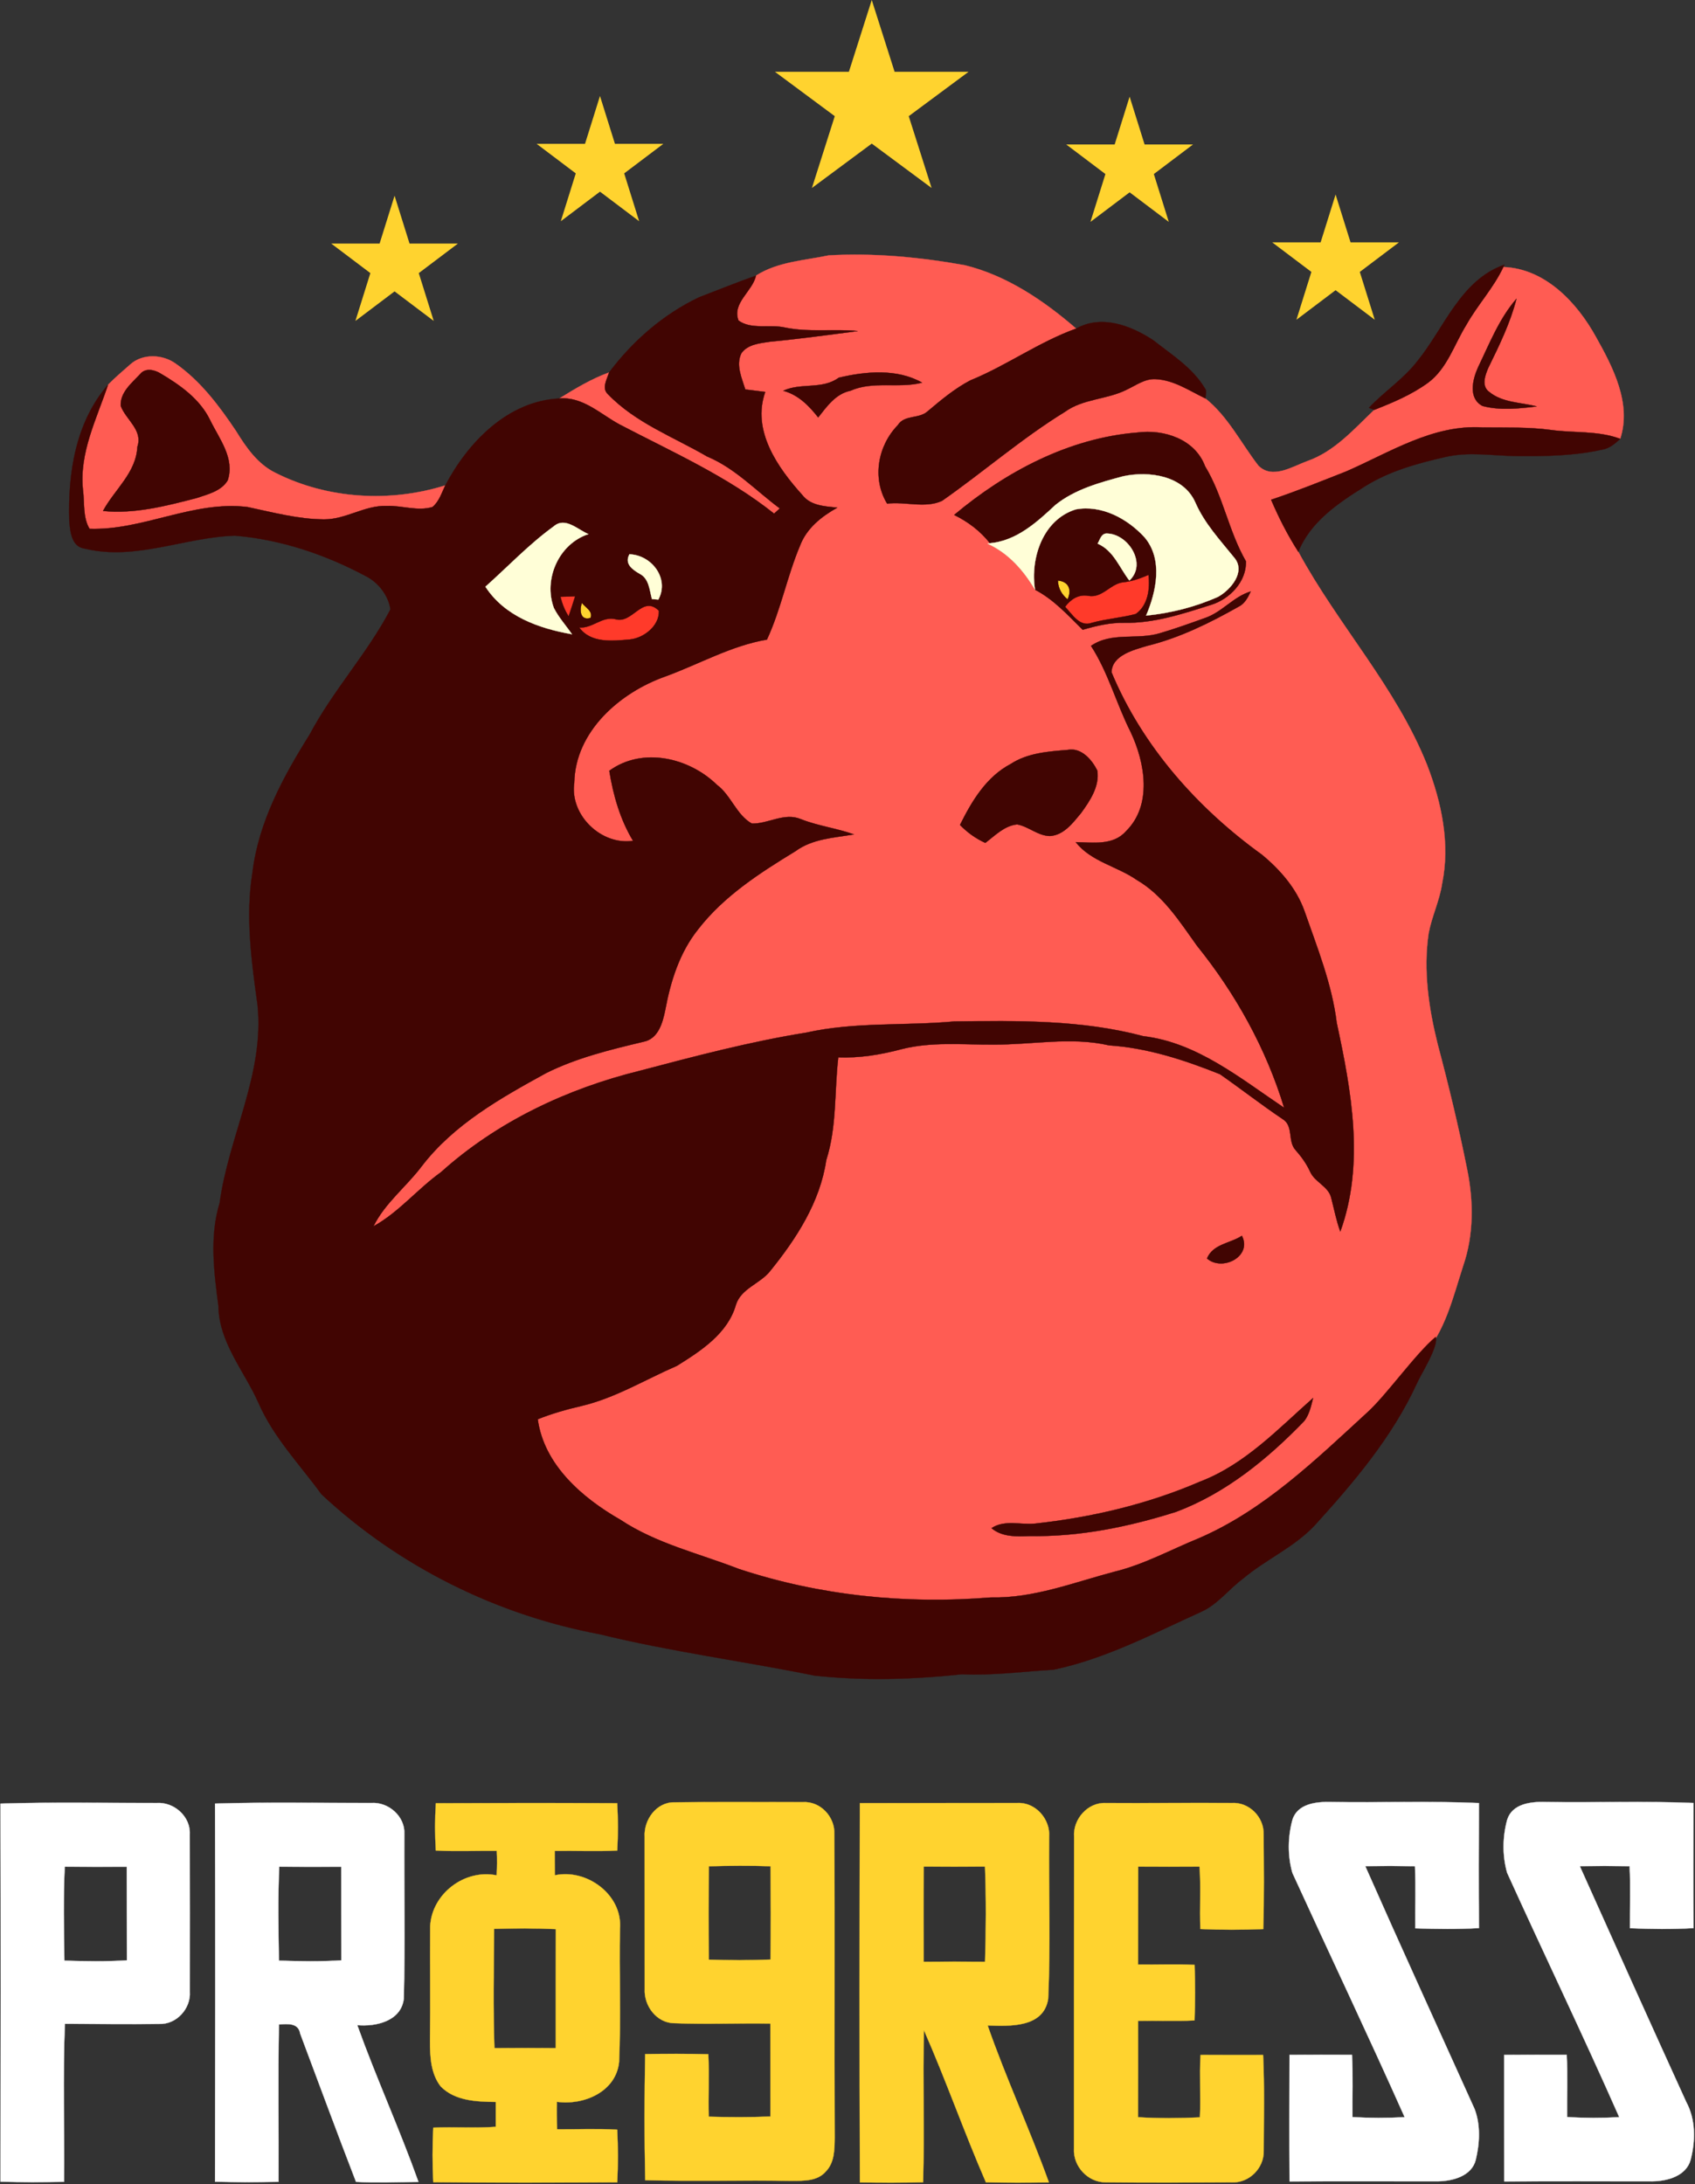 <svg clip-rule="evenodd" fill-rule="evenodd" viewBox="0 0 648 835" xmlns="http://www.w3.org/2000/svg"><rect x="0" y="0" width="648" height="835" fill="#333333" stroke="none"/><g transform="translate(-35.197 -41.745)"><path d="m464.89 264.29c3.28-.36 6.38-1.5 9.39-2.8.61 5.33-.16 11.63-4.86 14.97-5.52 1.47-11.29 1.85-16.81 3.38-4.69 1.75-7.49-3.31-10.24-6.12 2.1-2.87 5.11-4.86 8.81-4.23 5.51 1.07 8.58-4.84 13.71-5.2z" fill="#ff3a2a" fill-rule="nonzero" stroke="#ff3a2a" stroke-width=".09"/><path d="m249.45 269.87c1.87-.08 3.75-.12 5.63-.18-.8 2.56-1.62 5.12-2.5 7.66-1.49-2.29-2.49-4.83-3.13-7.48z" fill="#ff3a2a" fill-rule="nonzero" stroke="#ff3a2a" stroke-width=".09"/><path d="m270.36 278.4c6.59 2.09 10.43-9.45 16.74-3.18.23 5.76-5.72 10.44-11.13 10.98-6.64.58-14.89 1.54-19.35-4.59 5.03.42 8.71-4.34 13.74-3.21z" fill="#ff3a2a" fill-rule="nonzero" stroke="#ff3a2a" stroke-width=".09"/><path d="m35.39 731.22c19.88-.63 39.79-.21 59.68-.24 6.63-.46 13.03 5.16 12.67 11.95.07 20.04.03 40.09.02 60.13.47 6.5-5.11 12.65-11.72 12.38-12.01.11-24.02 0-36.04-.04-.8 20.11-.12 40.27-.32 60.4-8.09.13-16.19.17-24.28-.05.09-48.17.1-96.35-.01-144.53m24.56 24.1c-.57 11.96-.32 23.96-.14 35.93 7.96.23 15.94.39 23.9-.12-.05-11.93-.01-23.86-.04-35.79-7.91.03-15.82.04-23.72-.02z" fill="#fff" fill-rule="nonzero" stroke="#fff" stroke-width=".09"/><path d="m117.4 731.21c19.88-.61 39.79-.2 59.67-.24 6.65-.47 13.08 5.15 12.71 11.97-.11 20.94.34 41.93-.21 62.86-1 8.55-10.6 10.74-17.79 10.1 7.25 20.18 16.19 39.74 23.4 59.94-7.96.02-15.92.39-23.88-.03-7.27-18.84-14.26-37.79-21.35-56.69-.68-4.2-4.88-3.69-8.12-3.5-.37 20.05-.05 40.12-.14 60.18-8.09.13-16.19.17-24.29-.04.1-48.18.11-96.37 0-144.55m24.55 24.11c-.55 11.96-.3 23.95-.13 35.92 7.96.24 15.94.4 23.89-.11-.07-11.93-.02-23.86-.05-35.79-7.9.03-15.8.05-23.71-.02z" fill="#fff" fill-rule="nonzero" stroke="#fff" stroke-width=".09"/><path d="m529.32 737.34c1.97-6.15 9.19-6.88 14.68-6.74 18.86.33 37.75-.43 56.59.4-.08 15.93-.11 31.86.01 47.8-8.1.47-16.22.38-24.33.09-.1-7.93.24-15.85-.14-23.76-6.33-.1-12.67-.11-19-.02 13.73 31.06 27.87 61.95 41.83 92.91 2.31 6.15 1.93 13.1.41 19.41-1.56 6.17-8.75 8.06-14.34 8.17-18.94.03-37.88-.08-56.82.04-.1-16.12-.07-32.25-.01-48.38 7.96-.04 15.91-.04 23.86-.02.43 7.94.1 15.88.19 23.82 6.64.38 13.3.37 19.95.03-13.94-31.27-28.66-62.2-42.9-93.34-1.91-6.54-1.79-13.86.02-20.41z" fill="#fff" fill-rule="nonzero" stroke="#fff" stroke-width=".09"/><path d="m611.4 737.38c1.93-6.16 9.11-6.95 14.6-6.78 18.87.31 37.76-.4 56.61.37-.05 15.94-.08 31.89.02 47.84-8.1.47-16.21.39-24.31.03-.06-7.91.28-15.82-.13-23.72-6.35-.08-12.69-.1-19.04-.01 13.47 30.08 27.02 60.13 40.68 90.13 3.68 6.74 3.57 14.97 1.67 22.23-1.75 6.11-8.82 8.04-14.46 8.13-18.92.02-37.85-.08-56.76.04-.07-16.12 0-32.25-.03-48.37 7.96-.06 15.93-.03 23.9-.03.41 7.92.07 15.86.15 23.79 6.64.42 13.3.4 19.94.06-13.83-31.34-28.71-62.22-42.86-93.41-1.88-6.51-1.78-13.79.02-20.3z" fill="#fff" fill-rule="nonzero" stroke="#fff" stroke-width=".09"/><path d="m372.845 29.688 6.322 31.48h20.461l-16.553 19.456 6.323 31.48-16.553-19.456-16.553 19.456 6.322-31.48-16.553-19.456h20.461z" fill="#ffd32f" transform="matrix(1.382 0 0 .872 -146.802 15.851)"/><path d="m266.844 77.229 4.851 19.988h15.7l-12.702 12.353 4.852 19.988-12.701-12.353-12.702 12.353 4.852-19.988-12.702-12.353h15.7z" fill="#ffd32f" transform="matrix(1.179 0 0 .915 -50.039 7.771)"/><path d="m266.844 77.229 4.851 19.988h15.7l-12.702 12.353 4.852 19.988-12.701-12.353-12.702 12.353 4.852-19.988-12.702-12.353h15.7z" fill="#ffd32f" transform="matrix(1.179 0 0 .915 -128.568 45.891)"/><path d="m266.844 77.229 4.851 19.988h15.7l-12.702 12.353 4.852 19.988-12.701-12.353-12.702 12.353 4.852-19.988-12.702-12.353h15.7z" fill="#ffd32f" transform="matrix(1.179 0 0 .915 152.445 8.024)"/><path d="m266.844 77.229 4.851 19.988h15.7l-12.702 12.353 4.852 19.988-12.701-12.353-12.702 12.353 4.852-19.988-12.702-12.353h15.7z" fill="#ffd32f" transform="matrix(1.179 0 0 .915 231.185 45.439)"/><g fill-rule="nonzero" stroke-width=".09"><path d="m439.62 263.67c4.22.36 5.4 3.55 3.72 7.2-2.27-1.8-3.63-4.29-3.72-7.2z" fill="#ffd32f" stroke="#ffd32f"/><path d="m260.96 277.97c-4 1.18-4.29-3.02-3.31-5.77 1.3 1.73 4.39 3.2 3.31 5.77z" fill="#ffd32f" stroke="#ffd32f"/><path d="m201.83 731.07c23.1-.1 46.21-.12 69.32-.01.35 6.03.35 12.06.02 18.09-7.96.42-15.94.02-23.91.15-.01 3.1.01 6.21.05 9.32 12.23-2.64 25.91 7.47 24.9 20.36-.33 16.98.4 34-.33 50.96-1.14 11.45-13.54 16.71-23.81 15.26-.07 3.5-.04 7.01.1 10.52 7.66.06 15.33-.31 22.99.15.33 6.69.34 13.4.01 20.11-23.44.13-46.89.2-70.33-.05-.36-6.94-.35-13.89 0-20.83 7.96-.35 15.93.25 23.89-.33.02-3.18.02-6.35 0-9.51-7.31-.1-15.6-.36-21.06-5.94-3.79-4.86-4.1-11.4-4.09-17.31.21-14.69-.03-29.37.08-44.05.72-12.37 13.23-21.83 25.4-19.32.2-3.12.22-6.25.06-9.36-7.77-.09-15.55.28-23.31-.14-.36-6.02-.37-12.05.02-18.07m22.26 48.02c-.11 15.2-.41 30.42.13 45.61 7.82-.05 15.64-.05 23.46 0 .02-15.17-.03-30.34.03-45.51-7.87-.36-15.75-.32-23.62-.1z" fill="#ffd32f" stroke="#ffd32f"/><path d="m281.66 743.97c-.44-6.47 4.46-13.36 11.33-13.24 16.33-.19 32.69-.04 49.04-.07 6.78-.48 12.45 5.64 12.13 12.29.23 38.68-.04 77.37.14 116.05-.05 4.44-.07 9.5-3.43 12.88-3.17 3.69-8.44 3.53-12.88 3.55-18.7-.3-37.42.22-56.12-.25-.35-16.07-.31-32.15-.02-48.21 8.04-.13 16.09-.13 24.14.06.36 7.95-.07 15.92.14 23.88 7.87.22 15.74.25 23.61-.07-.01-11.85-.01-23.7-.02-35.54-12.25-.2-24.52.33-36.77-.14-6.74-.07-11.65-6.68-11.27-13.12-.03-19.35.01-38.72-.02-58.07m24.52 11.2c-.12 11.9-.13 23.8-.02 35.7 7.88.27 15.76.28 23.63-.04.13-11.89.1-23.78.01-35.67-7.87-.27-15.75-.2-23.62.01z" fill="#ffd32f" stroke="#ffd32f"/><path d="m363.92 731.02c20.05-.06 40.1.01 60.15-.04 6.97-.38 12.73 6.15 12.21 12.98-.19 20.61.58 41.3-.36 61.87-1.7 11.11-14.64 10.48-23.15 10.19 7.07 20.28 16.15 39.8 23.42 60-8.03.12-16.06.15-24.08-.04-8.35-19.2-15.26-39-23.7-58.16-.47 19.38.22 38.77-.3 58.14-8.06.21-16.12.19-24.17.06-.18-48.33-.14-96.67-.02-145m24.39 24.27c-.09 12.13-.03 24.26-.03 36.4 7.83-.08 15.67-.08 23.5-.01.39-12.12.45-24.27-.02-36.39-7.82.04-15.64.04-23.45 0z" fill="#ffd32f" stroke="#ffd32f"/><path d="m445.82 743.96c-.5-6.75 5.2-13.3 12.12-12.97 16.03.07 32.09-.1 48.13-.01 6.64-.42 12.41 5.38 12.2 11.98.09 12.07.24 24.15-.14 36.22-8 .31-16.02.34-24.02-.02-.38-7.95.27-15.92-.34-23.86-7.81.03-15.63.03-23.45 0-.05 12.47-.01 24.95-.05 37.43 7.2.11 14.41-.23 21.62.14.23 7.07.23 14.15-.02 21.23-7.19.35-14.39.02-21.59.15.04 12.28-.01 24.56-.02 36.85 7.88.5 15.78.43 23.66.06.38-7.95-.24-15.91.25-23.85 7.97.03 15.94.01 23.91.01.56 12.22.26 24.47.23 36.7.15 6.57-5.64 12.34-12.24 11.97-16.03.09-32.08.18-48.1 0-6.85.09-12.61-6.14-12.19-12.94-.04-39.69.03-79.4.04-119.09z" fill="#ffd32f" stroke="#ffd32f"/><path d="m324.21 147.11c8.32-5.32 18.42-5.76 27.83-7.74 17.36-.98 34.84.69 51.94 3.75 16.06 3.9 30.29 13.55 42.64 24.24-14.23 5.12-26.56 14.12-40.48 19.81-5.98 3.13-11.16 7.49-16.3 11.81-3.27 3.02-8.89 1.22-11.43 5.32-7.65 7.88-9.88 20.37-4.06 29.96 6.94-.86 14.4 1.9 20.94-1.04 15.86-11.08 30.49-23.88 47-34.03 6.97-5.09 16.12-4.67 23.65-8.5 3.52-1.64 6.9-4.22 10.98-4.02 7 .29 12.95 4.42 19.08 7.37 8.61 6.85 13.62 17.09 20.25 25.67 5.31 5.42 12.96.41 18.68-1.68 10.5-3.67 17.85-12.2 25.66-19.62 7.14-2.79 14.31-5.82 20.54-10.36 7.37-5.47 10-14.66 14.67-22.16 4.28-7.63 10.4-14.11 14.12-22.07 16 .59 28.2 13.59 35.45 26.8 6.49 11.55 13.66 25.44 9.23 38.89-8.52-3.2-17.74-2.16-26.59-3.41-8.62-1.16-17.33-.85-26-.94-18.92-1.24-35.47 9.54-52.14 16.8-9.52 3.75-19.01 7.59-28.72 10.83 2.95 6.88 6.35 13.58 10.4 19.88 15.11 27.94 37.4 51.77 49.24 81.52 5.51 14.32 8.88 30.09 5.72 45.37-.97 6.51-3.93 12.49-5.14 18.93-2.12 14.25.03 28.7 3.49 42.56 4.2 15.79 8.03 31.69 11.23 47.72 2.49 12.15 2.56 25.02-1.52 36.85-3.91 12.07-6.91 25.38-15.76 34.92-7.68 6.4-13.61 14.57-21.02 21.27-19.65 18.03-39.32 37.18-64.16 47.93-10.71 4.36-20.93 10.02-32.24 12.8-15.59 4.1-31.01 10.26-47.39 9.87-32.44 2.68-65.44-.67-96.38-10.91-15.2-5.91-31.46-9.65-45.22-18.77-14.52-8.31-29.24-20.94-31.63-38.46 5.39-2.15 10.98-3.74 16.63-5.05 12.98-3.04 24.45-10.11 36.58-15.37 9.15-5.69 19.49-12.39 22.57-23.39 2.03-6.24 9.21-7.97 13.04-12.8 10.03-12.39 19.11-26.36 21.48-42.45 4.1-12.76 3.06-26.19 4.6-39.29 8.21.34 16.32-1.03 24.23-3.13 11.5-2.93 23.4-1.65 35.11-1.74 14.75.11 29.59-3.08 44.2.3 14.72.97 28.8 5.59 42.38 11.02 8.03 5.6 15.77 11.65 23.9 17.12 4.37 2.56 1.86 8.61 5.07 11.96 2.19 2.49 4.13 5.18 5.51 8.21 1.82 4.09 7.13 5.58 8.1 10.17 1.11 4.23 1.9 8.56 3.43 12.68 9.36-25.81 4.23-53.71-1.37-79.72-1.83-14.86-7.46-28.78-12.35-42.81-3.08-8.64-9.3-15.75-16.28-21.52-24.66-17.79-45.74-41.5-57.48-69.74.23-6.53 8.45-8.53 13.64-10.1 12.4-3.03 23.93-8.75 34.99-14.99 2.34-1.16 3.54-3.53 4.59-5.78-6.61 2-10.96 7.95-17.47 10.15-5.7 2.05-11.4 4.1-17.22 5.81-8.64 2.66-18.51-.6-26.35 4.84 6.62 10.23 9.71 22.18 15.19 33 5.5 11.69 8.35 27.93-1.89 37.92-4.85 5.48-12.64 4.24-19.14 4.11 5.87 7.45 15.82 9.2 23.35 14.44 10.06 5.88 16.38 15.9 22.99 25.14 14.84 18.41 26.45 39.34 33.34 61.97-16.67-11.17-33.26-24.95-53.89-27.39-23.54-6.27-48.09-5.93-72.25-5.62-18.84 1.73-38 .11-56.6 4.28-21.46 3.45-42.5 9.01-63.5 14.55-27.87 6.85-54.68 19.5-76.11 38.79-8.99 6.44-16.1 15.33-25.83 20.7 4.43-8.95 12.57-15.15 18.5-23.03 12.28-16 30.18-26.05 47.55-35.58 11.71-5.83 24.5-8.94 37.15-11.95 5.75-1.12 7.38-7.32 8.38-12.25 2.02-10.9 5.47-21.87 12.48-30.65 9.87-12.79 23.63-21.62 37.24-29.93 6.51-4.8 14.71-5.14 22.38-6.43-6.65-2.39-13.74-3.22-20.33-5.85-6.34-2.64-12.44 1.91-18.71 1.7-5.91-3.35-7.91-10.77-13.34-14.81-10.62-10.38-28.46-14.59-41.12-5.36 1.51 9.38 4.14 18.59 9.08 26.78-12.19 1.81-24.28-9.86-22.49-22.17.35-19.69 17.44-34.53 34.8-40.67 12.94-4.71 25.16-11.77 38.86-14.1 5.38-11.6 7.72-24.26 12.68-35.99 2.53-6.6 8.2-11.1 14.2-14.44-4.71-.51-10.15-.7-13.32-4.79-9.45-10.48-19.45-24.66-14.21-39.44-2.54-.34-5.08-.63-7.62-.95-1.34-4.39-3.72-9.37-1.49-13.86 2.42-3.44 7.05-3.81 10.87-4.4 11.23-1.07 22.41-2.61 33.6-4.07-9.28-.9-18.66.58-27.88-1.35-5.77-1.31-12.77.91-17.7-2.66-2.56-6.75 5.33-11.1 6.69-17.18m276.06 35.04c-2.09 4.62-3.87 11.87 1.7 14.78 6.7 1.79 13.88 1 20.7.19-6.09-1.6-13.07-1.36-18.16-5.56-3.09-2.22-1.55-6.43-.31-9.27 4.17-8.51 8.38-17.1 10.74-26.33-6.61 7.63-10.33 17.2-14.67 26.19m-244.42 3.99c-6.29 4.64-14.4 1.81-21.2 4.98 5.71 1.54 9.81 5.68 13.34 10.19 3.33-4.22 6.68-9.03 12.31-10.2 8.75-3.88 18.4-.77 27.4-3.09-9.61-5.42-21.54-4.33-31.85-1.88m44.14 52.45c5.28 2.6 10.04 6.16 13.67 10.82l-.87.18c7.99 3.66 13.69 10.15 18.09 17.58 7.17 3.72 12.56 9.73 18.23 15.31 5.16-1.5 10.45-2.77 15.87-2.66 11.42.22 22.4-3.44 33.15-6.85 7.17-2.19 13.63-8.88 13.38-16.66-6.64-11.49-8.69-24.9-15.62-36.32-3.85-10.37-15.76-14.25-25.95-12.88-25.99 2.08-50.23 14.93-69.95 31.48m21.67 95.17c-9.36 4.9-14.91 14.19-19.45 23.33 2.77 2.86 6.03 5.21 9.67 6.86 3.72-2.81 7.3-6.58 12.17-7.07 4.39.8 7.96 4.38 12.54 4.45 5.32-.34 8.76-5.02 11.89-8.77 3.39-4.68 7.13-10.2 6.21-16.25-2.07-4.16-6.14-8.9-11.33-7.89-7.44.62-15.25 1.15-21.7 5.34m74.98 189.06c5.84 5.12 17.37-.81 13.33-8.66-4.47 2.93-11.03 3.11-13.33 8.66m-2.64 85.31c-19.99 8.64-41.38 13.67-62.97 16.04-5.58.6-11.77-1.58-16.77 1.75 4.13 3.47 9.68 3.19 14.73 3.01 18.98.32 37.83-3.55 55.85-9.26 19.02-7.14 35.05-20.28 49-34.75 1.93-2.53 2.58-5.72 3.34-8.74-13.39 11.86-26.1 25.43-43.18 31.95z" fill="#ff5c53" stroke="#ff5c53"/><path d="m85.02 181.04c4.72-4.21 12.31-3.89 17.29-.32 9.57 6.69 16.69 16.2 23.12 25.8 3.86 6.27 8.28 12.68 15.11 16 19.9 10.03 43.7 11.41 64.88 4.79-1.37 2.86-2.35 6.16-4.88 8.26-5.73 1.72-11.71-.64-17.55-.41-8.38-.28-15.62 5.22-23.97 5.13-9.93-.05-19.58-2.69-29.23-4.72-20.65-2.54-39.88 9.02-60.37 8.33-2.64-4.38-1.86-10.02-2.52-14.97-1.47-14.12 5.25-27.09 9.59-40.11 2.71-2.73 5.64-5.25 8.53-7.78m3.77 3.71c-3.2 3.42-7.71 6.98-7.43 12.15 1.95 5.29 8.58 9.24 6.36 15.64-.45 9.95-8.72 16.34-13.14 24.53 12.08 1.22 24.14-1.93 35.76-4.94 4.26-1.44 9.46-2.64 11.91-6.78 2.78-8.39-3.26-15.87-6.73-23-3.9-8.07-11.45-13.38-18.94-17.82-2.35-1.45-5.8-2.25-7.79.22z" fill="#ff5c53" stroke="#ff5c53"/><path d="m249.02 194.07c6.09-3.75 12.27-7.51 19.03-9.95-.74 2.57-2.92 5.97-.49 8.25 10.54 11 25.06 16.35 37.97 23.87 10.68 4.45 18.65 13.08 27.8 19.86-.74.66-1.47 1.33-2.2 2-17.89-14.26-38.93-23.56-59.06-34.08-7.36-3.96-14.03-10.69-23.05-9.95z" fill="#ff5c53" stroke="#ff5c53"/><path d="m576.92 179.97c10.44-12.78 16.59-31.17 33.4-37.03l-.4.88c-3.72 7.96-9.84 14.44-14.12 22.07-4.67 7.5-7.3 16.69-14.67 22.16-6.23 4.54-13.4 7.57-20.54 10.36-.51-.19-1.55-.57-2.06-.76 5.83-6.2 13.12-10.92 18.39-17.68z" fill="#410502" stroke="#410502"/><path d="m302.43 155.39c7.26-2.76 14.45-5.71 21.78-8.28-1.36 6.08-9.25 10.43-6.69 17.18 4.93 3.57 11.93 1.35 17.7 2.66 9.22 1.93 18.6.45 27.88 1.35-11.19 1.46-22.37 3-33.6 4.07-3.82.59-8.45.96-10.87 4.4-2.23 4.49.15 9.47 1.49 13.86 2.54.32 5.08.61 7.62.95-5.24 14.78 4.76 28.96 14.21 39.44 3.17 4.09 8.61 4.28 13.32 4.79-6 3.34-11.67 7.84-14.2 14.44-4.96 11.73-7.3 24.39-12.68 35.99-13.7 2.33-25.92 9.39-38.86 14.1-17.36 6.14-34.45 20.98-34.8 40.67-1.79 12.31 10.3 23.98 22.49 22.17-4.94-8.19-7.57-17.4-9.08-26.78 12.66-9.23 30.5-5.02 41.12 5.36 5.43 4.04 7.43 11.46 13.34 14.81 6.27.21 12.37-4.34 18.71-1.7 6.59 2.63 13.68 3.46 20.33 5.85-7.67 1.29-15.87 1.63-22.38 6.43-13.61 8.31-27.37 17.14-37.24 29.93-7.01 8.78-10.46 19.75-12.48 30.65-1 4.93-2.63 11.13-8.38 12.25-12.65 3.01-25.44 6.12-37.15 11.95-17.37 9.53-35.27 19.58-47.55 35.58-5.93 7.88-14.07 14.08-18.5 23.03 9.73-5.37 16.84-14.26 25.83-20.7 21.43-19.29 48.24-31.94 76.11-38.79 21-5.54 42.04-11.1 63.5-14.55 18.6-4.17 37.76-2.55 56.6-4.28 24.16-.31 48.71-.65 72.25 5.62 20.63 2.44 37.22 16.22 53.89 27.39-6.89-22.63-18.5-43.56-33.34-61.97-6.61-9.24-12.93-19.26-22.99-25.14-7.53-5.24-17.48-6.99-23.35-14.44 6.5.13 14.29 1.37 19.14-4.11 10.24-9.99 7.39-26.23 1.89-37.92-5.48-10.82-8.57-22.77-15.19-33 7.84-5.44 17.71-2.18 26.35-4.84 5.82-1.71 11.52-3.76 17.22-5.81 6.51-2.2 10.86-8.15 17.47-10.15-1.05 2.25-2.25 4.62-4.59 5.78-11.06 6.24-22.59 11.96-34.99 14.99-5.19 1.57-13.41 3.57-13.64 10.1 11.74 28.24 32.82 51.95 57.48 69.74 6.98 5.77 13.2 12.88 16.28 21.52 4.89 14.03 10.52 27.95 12.35 42.81 5.6 26.01 10.73 53.91 1.37 79.72-1.53-4.12-2.32-8.45-3.43-12.68-.97-4.59-6.28-6.08-8.1-10.17-1.38-3.03-3.32-5.72-5.51-8.21-3.21-3.35-.7-9.4-5.07-11.96-8.13-5.47-15.87-11.52-23.9-17.12-13.58-5.43-27.66-10.05-42.38-11.02-14.61-3.38-29.45-.19-44.2-.3-11.71.09-23.61-1.19-35.11 1.74-7.91 2.1-16.02 3.47-24.23 3.13-1.54 13.1-.5 26.53-4.6 39.29-2.37 16.09-11.45 30.06-21.48 42.45-3.83 4.83-11.01 6.56-13.04 12.8-3.08 11-13.42 17.7-22.57 23.39-12.13 5.26-23.6 12.33-36.58 15.37-5.65 1.31-11.24 2.9-16.63 5.05 2.39 17.52 17.11 30.15 31.63 38.46 13.76 9.12 30.02 12.86 45.22 18.77 30.94 10.24 63.94 13.59 96.38 10.91 16.38.39 31.8-5.77 47.39-9.87 11.31-2.78 21.53-8.44 32.24-12.8 24.84-10.75 44.51-29.9 64.16-47.93 7.41-6.7 18.577-22.601 26.257-29.001 1.29 3.56-5.927 14.731-7.257 17.951-9.37 20.34-24 37.61-38.94 54.04-7.95 8.49-18.76 13.06-27.55 20.49-5.34 3.98-9.46 9.59-15.59 12.47-18.51 8.37-36.74 18.07-56.77 22.27-11.66.67-23.28 2.29-34.99 1.74-18.68 2-37.67 2.55-56.37.51-27.32-5.57-55.03-9.16-82.12-15.82-39.53-7.39-76.98-26.02-106.37-53.5-8.33-11.44-18.4-21.82-24.1-34.97-5.44-12.19-15.12-23.08-15.29-37.04-1.72-13.06-3.46-26.5.47-39.37 3.45-25.5 17.2-49.36 14.48-75.64-2.34-16.82-4.67-33.95-1.92-50.88 2.36-19.13 11.72-36.37 21.8-52.45 8.91-16.86 22.1-31.05 30.93-47.9-.73-5.24-4.59-10.31-9.42-12.73-15.49-8.28-32.47-14-50.02-15.47-19.16.58-38.06 9.66-57.29 4.97-5.15-.58-5.69-6.39-6.05-10.47-.58-18.33 2.4-37.9 14.81-52.19-4.34 13.02-11.06 25.99-9.59 40.11.66 4.95-.12 10.59 2.52 14.97 20.49.69 39.72-10.87 60.37-8.33 9.65 2.03 19.3 4.67 29.23 4.72 8.35.09 15.59-5.41 23.97-5.13 5.84-.23 11.82 2.13 17.55.41 2.53-2.1 3.51-5.4 4.88-8.26 8.69-16.48 23.85-32.25 43.6-33.24 9.02-.74 15.69 5.99 23.05 9.95 20.13 10.52 41.17 19.82 59.06 34.08.73-.67 1.46-1.34 2.2-2-9.15-6.78-17.12-15.41-27.8-19.86-12.91-7.52-27.43-12.87-37.97-23.87-2.43-2.28-.25-5.68.49-8.25 9.01-12.03 20.77-22.25 34.38-28.73m-55.48 87.53c-9.45 6.83-17.49 15.36-26.17 23.11 7.37 11.32 20.38 15.93 33.08 18.17-2.3-3.34-5.07-6.39-6.92-10.03-4.1-11 1.87-24.55 13.2-28.25-4.09-1.69-8.86-6.71-13.19-3m28.89 10.71c-2.02 3.65 1.14 5.85 3.97 7.49 3.56 1.84 3.68 6.22 4.63 9.63.61.05 1.83.14 2.44.19 4.34-8.02-2.56-17.01-11.04-17.31m-26.39 16.24c.64 2.65 1.64 5.19 3.13 7.48.88-2.54 1.7-5.1 2.5-7.66-1.88.06-3.76.1-5.63.18m11.51 8.1c1.08-2.57-2.01-4.04-3.31-5.77-.98 2.75-.69 6.95 3.31 5.77m9.4.43c-5.03-1.13-8.71 3.63-13.74 3.21 4.46 6.13 12.71 5.17 19.35 4.59 5.41-.54 11.36-5.22 11.13-10.98-6.31-6.27-10.15 5.27-16.74 3.18z" fill="#410502" stroke="#410502"/><path d="m600.27 182.15c4.34-8.99 8.06-18.56 14.67-26.19-2.36 9.23-6.57 17.82-10.74 26.33-1.24 2.84-2.78 7.05.31 9.27 5.09 4.2 12.07 3.96 18.16 5.56-6.82.81-14 1.6-20.7-.19-5.57-2.91-3.79-10.16-1.7-14.78z" fill="#410502" stroke="#410502"/><path d="m446.62 167.36c9.65-5.49 21.05-1.14 29.53 4.49 7.01 5.53 14.94 10.46 19.64 18.29.94 1.16.28 2.59.21 3.9-6.13-2.95-12.08-7.08-19.08-7.37-4.08-.2-7.46 2.38-10.98 4.02-7.53 3.83-16.68 3.41-23.65 8.5-16.51 10.15-31.14 22.95-47 34.03-6.54 2.94-14 .18-20.94 1.04-5.82-9.59-3.59-22.08 4.06-29.96 2.54-4.1 8.16-2.3 11.43-5.32 5.14-4.32 10.32-8.68 16.3-11.81 13.92-5.69 26.25-14.69 40.48-19.81z" fill="#410502" stroke="#410502"/><path d="m88.79 184.75c1.99-2.47 5.44-1.67 7.79-.22 7.49 4.44 15.04 9.75 18.94 17.82 3.47 7.13 9.51 14.61 6.73 23-2.45 4.14-7.65 5.34-11.91 6.78-11.62 3.01-23.68 6.16-35.76 4.94 4.42-8.19 12.69-14.58 13.14-24.53 2.22-6.4-4.41-10.35-6.36-15.64-.28-5.17 4.23-8.73 7.43-12.15z" fill="#410502" stroke="#410502"/><path d="m355.85 186.14c10.31-2.45 22.24-3.54 31.85 1.88-9 2.32-18.65-.79-27.4 3.09-5.63 1.17-8.98 5.98-12.31 10.2-3.53-4.51-7.63-8.65-13.34-10.19 6.8-3.17 14.91-.34 21.2-4.98z" fill="#410502" stroke="#410502"/><path d="m549.87 221.96c16.67-7.26 33.22-18.04 52.14-16.8 8.67.09 17.38-.22 26 .94 8.85 1.25 18.07.21 26.59 3.41-1.97 1.82-4.11 3.66-6.86 4.11-10.73 2.4-21.79 2.56-32.73 2.46-9.14-.08-18.42-1.78-27.44.4-10.68 2.43-21.48 5.42-30.82 11.35-10.04 6.27-20.6 13.41-25.2 24.84-4.05-6.3-7.45-13-10.4-19.88 9.71-3.24 19.2-7.08 28.72-10.83z" fill="#410502" stroke="#410502"/><path d="m399.99 238.59c19.72-16.55 43.96-29.4 69.95-31.48 10.19-1.37 22.1 2.51 25.95 12.88 6.93 11.42 8.98 24.83 15.62 36.32.25 7.78-6.21 14.47-13.38 16.66-10.75 3.41-21.73 7.07-33.15 6.85-5.42-.11-10.71 1.16-15.87 2.66-5.67-5.58-11.06-11.59-18.23-15.31-1.89-12.02 2.99-26.81 15.6-30.71 9.91-1.83 19.83 3.59 26.35 10.75 7.04 8.41 4.48 20.63.53 29.86 9.46-.95 18.87-3.33 27.55-7.21 4.81-2.7 10.63-9.54 6.17-14.88-5.43-6.73-11.44-13.15-14.93-21.19-4.56-10.26-17.67-12.09-27.5-9.99-9.02 2.42-18.46 4.99-25.89 10.92-7.15 6.65-14.87 13.76-25.1 14.69-3.63-4.66-8.39-8.22-13.67-10.82m54.83 10.96c6.21 2.74 8.28 9.15 12.14 14.11 6.92-6.38-.53-18.07-8.87-17.97-2 .2-2.38 2.46-3.27 3.86m10.07 14.74c-5.13.36-8.2 6.27-13.71 5.2-3.7-.63-6.71 1.36-8.81 4.23 2.75 2.81 5.55 7.87 10.24 6.12 5.52-1.53 11.29-1.91 16.81-3.38 4.7-3.34 5.47-9.64 4.86-14.97-3.01 1.3-6.11 2.44-9.39 2.8m-25.27-.62c.09 2.91 1.45 5.4 3.72 7.2 1.68-3.65.5-6.84-3.72-7.2z" fill="#410502" stroke="#410502"/><path d="m421.66 333.76c6.45-4.19 14.26-4.72 21.7-5.34 5.19-1.01 9.26 3.73 11.33 7.89.92 6.05-2.82 11.57-6.21 16.25-3.13 3.75-6.57 8.43-11.89 8.77-4.58-.07-8.15-3.65-12.54-4.45-4.87.49-8.45 4.26-12.17 7.07-3.64-1.65-6.9-4-9.67-6.86 4.54-9.14 10.09-18.43 19.45-23.33z" fill="#410502" stroke="#410502"/><path d="m496.64 522.82c2.3-5.55 8.86-5.73 13.33-8.66 4.04 7.85-7.49 13.78-13.33 8.66z" fill="#410502" stroke="#410502"/><path d="m494 608.13c17.08-6.52 29.79-20.09 43.18-31.95-.76 3.02-1.41 6.21-3.34 8.74-13.95 14.47-29.98 27.61-49 34.75-18.02 5.71-36.87 9.58-55.85 9.26-5.05.18-10.6.46-14.73-3.01 5-3.33 11.19-1.15 16.77-1.75 21.59-2.37 42.98-7.4 62.97-16.04z" fill="#410502" stroke="#410502"/><path d="m464.65 223.8c9.83-2.1 22.94-.27 27.5 9.99 3.49 8.04 9.5 14.46 14.93 21.19 4.46 5.34-1.36 12.18-6.17 14.88-8.68 3.88-18.09 6.26-27.55 7.21 3.95-9.23 6.51-21.45-.53-29.86-6.52-7.16-16.44-12.58-26.35-10.75-12.61 3.9-17.49 18.69-15.6 30.71-4.4-7.43-10.1-13.92-18.09-17.58l.87-.18c10.23-.93 17.95-8.04 25.1-14.69 7.43-5.93 16.87-8.5 25.89-10.92z" fill="#fffed7" stroke="#fffed7"/><path d="m246.95 242.92c4.33-3.71 9.1 1.31 13.19 3-11.33 3.7-17.3 17.25-13.2 28.25 1.85 3.64 4.62 6.69 6.92 10.03-12.7-2.24-25.71-6.85-33.08-18.17 8.68-7.75 16.72-16.28 26.17-23.11z" fill="#fffed7" stroke="#fffed7"/><path d="m454.82 249.55c.89-1.4 1.27-3.66 3.27-3.86 8.34-.1 15.79 11.59 8.87 17.97-3.86-4.96-5.93-11.37-12.14-14.11z" fill="#fffed7" stroke="#fffed7"/><path d="m275.84 253.63c8.48.3 15.38 9.29 11.04 17.31-.61-.05-1.83-.14-2.44-.19-.95-3.41-1.07-7.79-4.63-9.63-2.83-1.64-5.99-3.84-3.97-7.49z" fill="#fffed7" stroke="#fffed7"/></g></g></svg>